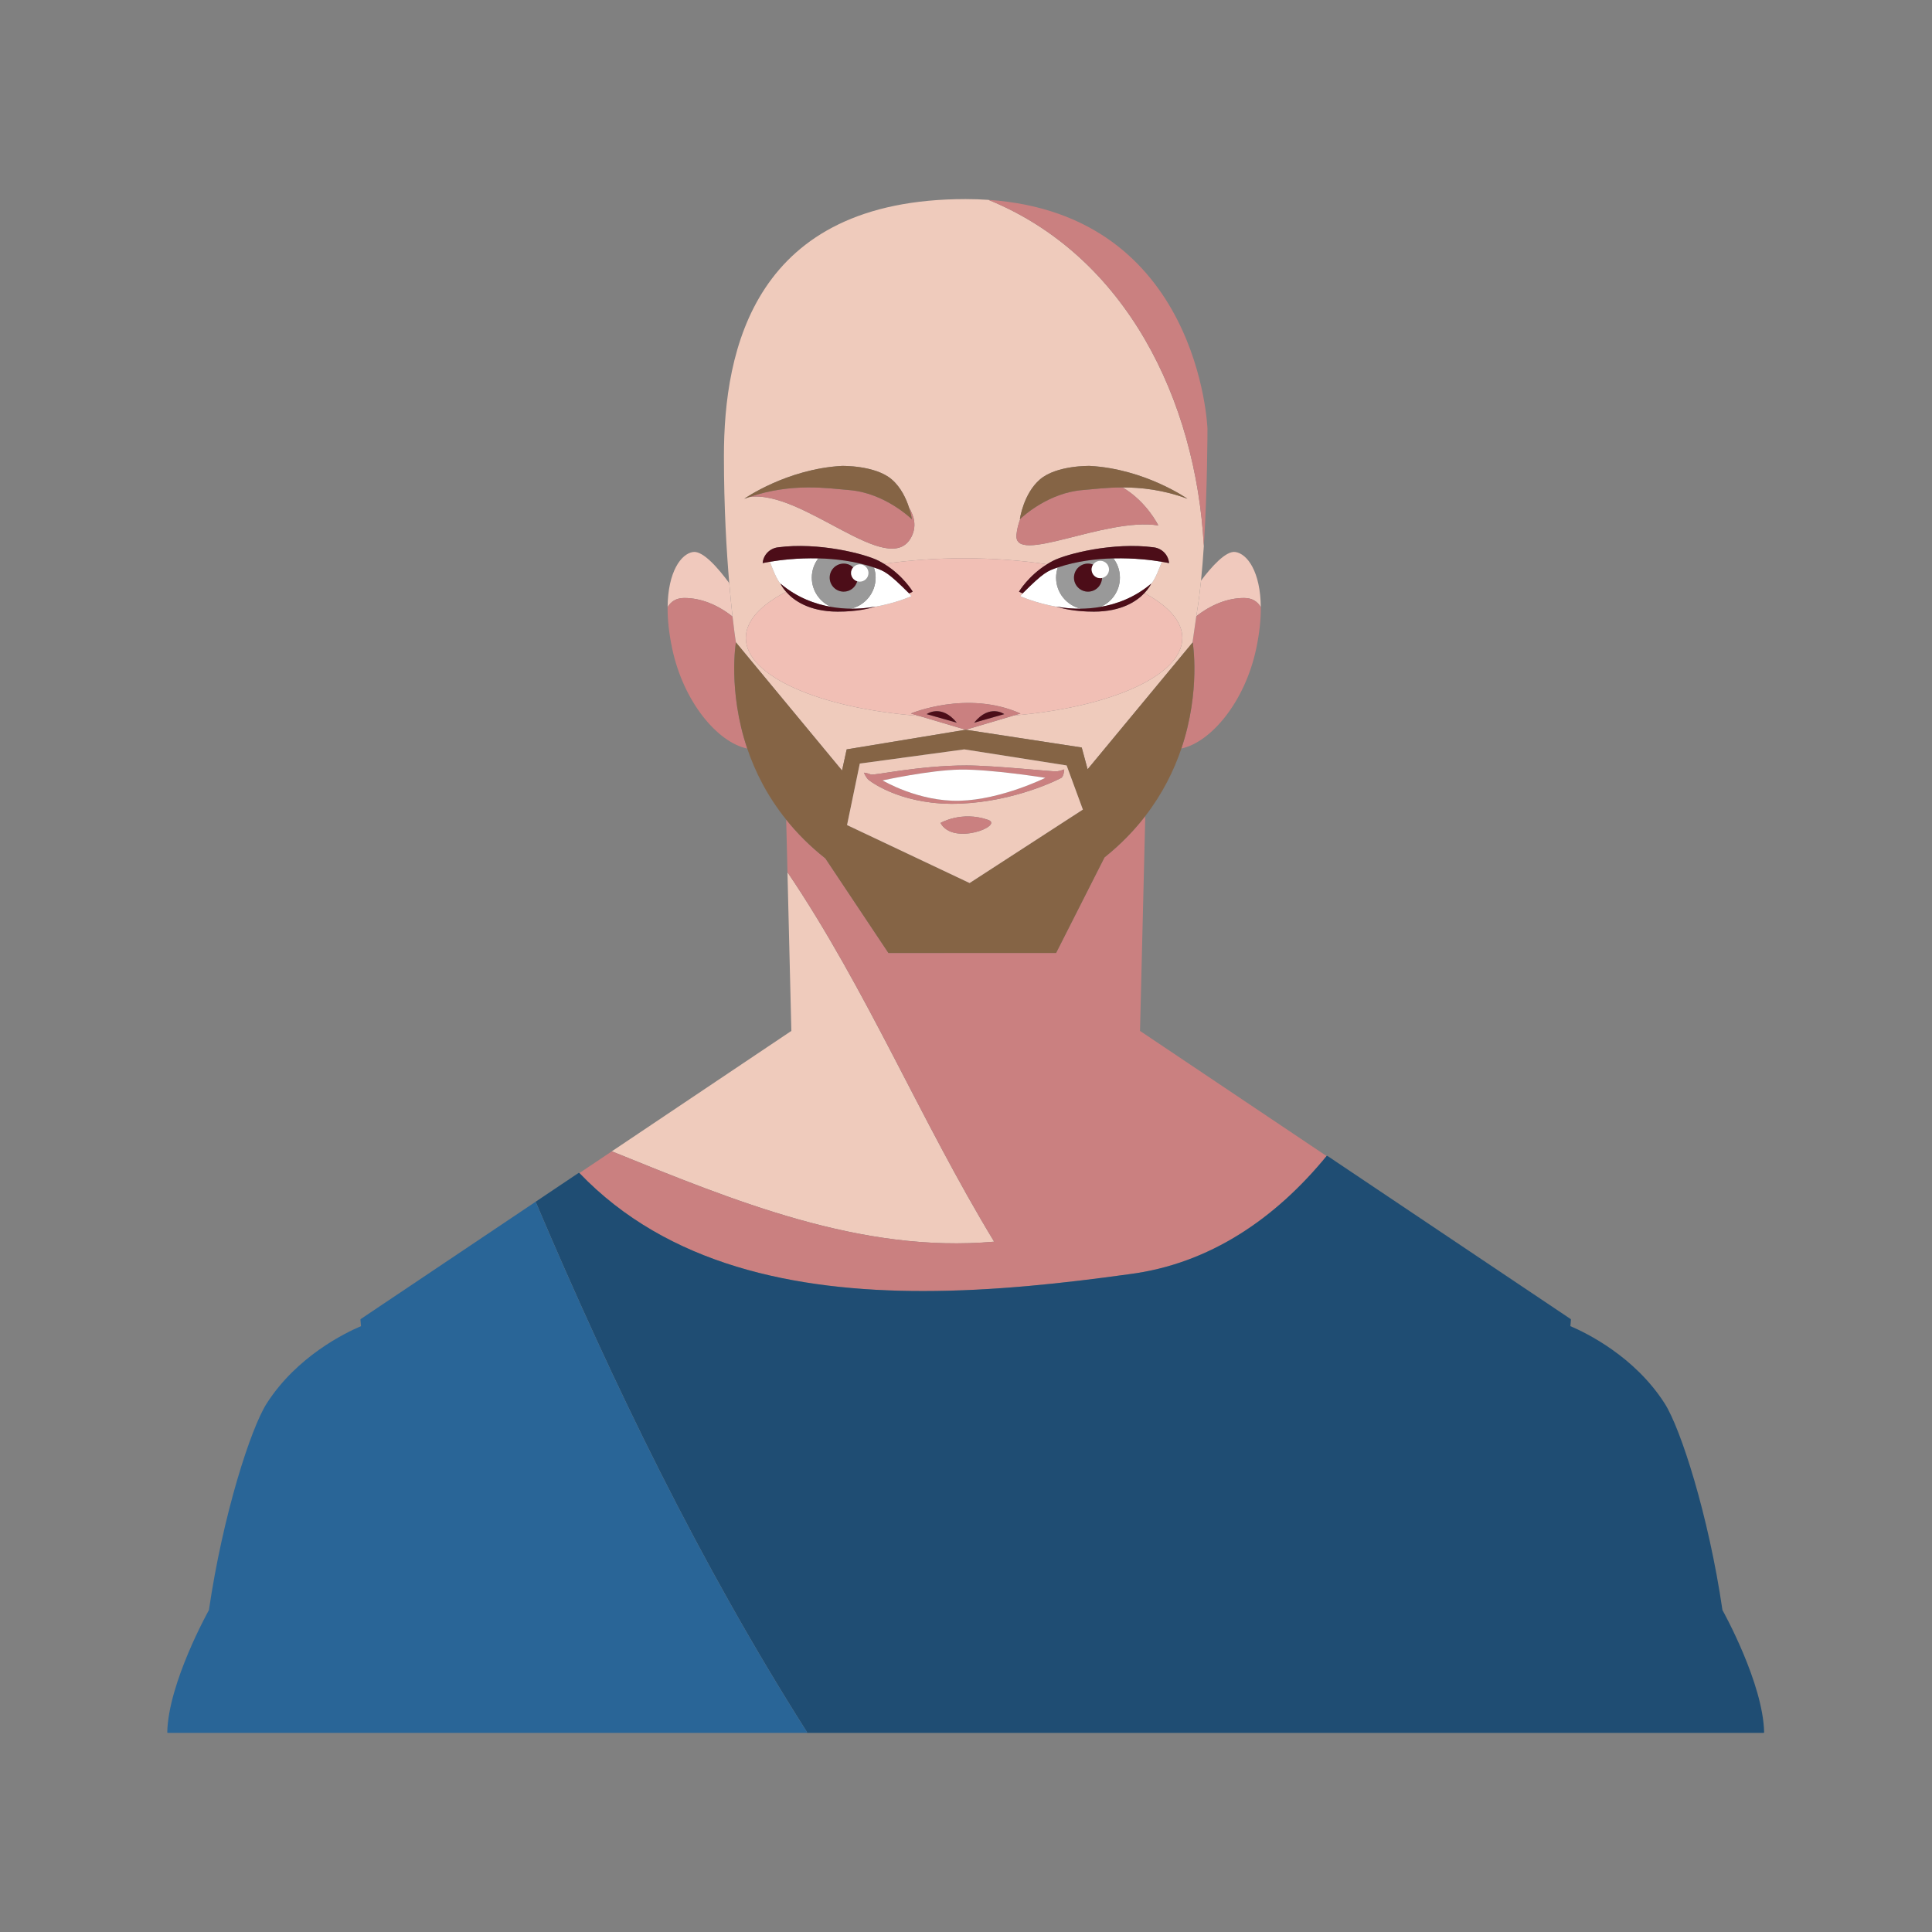 <?xml version="1.0" encoding="utf-8"?>
<!-- Generator: Adobe Illustrator 27.5.0, SVG Export Plug-In . SVG Version: 6.00 Build 0)  -->
<svg version="1.1" id="Capa_1" xmlns="http://www.w3.org/2000/svg" xmlns:xlink="http://www.w3.org/1999/xlink" x="0px" y="0px"
	 viewBox="0 0 2122 2122" style="enable-background:new 0 0 2122 2122;" xml:space="preserve">
<rect x="0" y="0" width="2122" height="2122" fill="#808080" stroke="none"/>
<g>
	<path style="fill:#EFCBBC;" d="M1091.913,1363.778c-81.008-133.428-139.337-275.922-227.001-405.822l2.422,98.787l1.851,75.552
		L682.94,1257.206l-10.952,7.342C806.672,1319.057,945.58,1376.689,1091.913,1363.778z"/>
	<path style="fill:#CA8080;" d="M1013.906,1418.01c77.793,0,155.62-8.701,226.119-18.475
		c88.634-11.318,160.955-61.301,217.028-129.807l-204.921-137.432l1.573-64.073l4.215-171.922
		c-12.117,15.698-26.821,31.04-44.795,45.408l-53.189,105.004H975.787l-69.267-103.903c-17.067-13.476-31.196-27.834-43.021-42.548
		l0.775,31.644l0.638,26.051c87.664,129.9,145.993,272.394,227.001,405.822c-146.333,12.911-285.242-44.721-419.926-99.23
		l-35.581,23.864C733.405,1389.693,873.576,1418.01,1013.906,1418.01z"/>
	<path style="fill:#F0C9BD;" d="M751.617,656.788c18.445,0,36.862,7.625,52.969,20.453c-1.086-9.573-2.368-21.993-3.625-36.775
		c-11.459-15.586-28.629-35.781-39.683-34.202c-13.311,1.9-27.674,21.919-28.015,60.545
		C736.942,660.695,742.652,656.788,751.617,656.788z"/>
	<path style="fill:#CA8080;" d="M808.284,705.523c-0.536-3.508-0.824-5.525-0.824-5.525s-1.213-8.083-2.875-22.758
		c-16.107-12.828-34.524-20.453-52.969-20.453c-8.965,0-14.675,3.907-18.354,10.022c-0.117,13.121,1.374,28.375,5.087,45.812
		c12.482,58.602,49.915,102.84,82.387,109.549C799.344,758.77,808.284,705.523,808.284,705.523z"/>
	<path style="fill:#F0C9BD;" d="M1313.935,676.87c15.995-12.604,34.236-20.083,52.507-20.083c8.965,0,14.675,3.907,18.353,10.022
		c-0.341-38.626-14.704-58.646-28.014-60.545c-10.422-1.491-26.27,16.375-37.657,31.483c-1.111,11.011-2.397,21.413-3.893,30.69
		C1314.841,670.853,1314.408,673.708,1313.935,676.87z"/>
	<path style="fill:#CA8080;" d="M1366.442,656.788c-18.27,0-36.512,7.479-52.507,20.083c-1.165,7.839-2.568,17.759-4.17,28.94
		l0.238-0.287c0,0,8.94,53.223-12.448,116.604c32.419-6.874,69.705-51.045,82.153-109.505c3.712-17.437,5.204-32.692,5.086-45.812
		C1381.117,660.695,1375.407,656.788,1366.442,656.788z"/>
	<path style="fill:#EFCBBC;" d="M807.461,699.998c0,0,0.287,2.017,0.824,5.525l0.005,0.005l116.57,140.77l5.072-23.216
		l130.728-21.574l-51.22-15.182c-108.668-8.316-190.275-43.493-190.275-85.632c0-18.88,16.434-36.346,44.283-50.646
		c-4.039-4.584-5.808-8.19-6.1-8.828c-4.209-4.288-9.364-17.671-11.722-24.224c-5.077,0.853-7.97,1.511-7.97,1.511
		c0.716-9.004,7.693-16.141,16.648-17.33c44.745-5.958,95.888,7.133,110.728,14.743c2.081,1.067,4.039,2.202,5.94,3.362
		c27.235-3.922,56.872-6.099,87.922-6.099c32.253,0,62.996,2.338,91.084,6.557c2.125-1.325,4.327-2.616,6.675-3.82
		c14.84-7.61,65.983-20.702,110.733-14.743c8.95,1.189,15.927,8.327,16.648,17.33c0,0-2.894-0.658-7.971-1.511
		c-2.358,6.548-7.508,19.922-11.722,24.214c-0.307,0.682-2.407,4.975-7.352,10.203c26.255,14.036,41.632,31.001,41.632,49.281
		c0,41.496-79.147,76.219-185.33,85.218l-52.628,15.596l127.444,19.508l6.465,23.903l115.196-139.108
		c1.602-11.181,3.006-21.101,4.17-28.94c0.472-3.162,0.906-6.017,1.296-8.433c1.496-9.277,2.782-19.679,3.893-30.69
		c1.223-12.097,2.241-24.94,3.079-37.948c-8.614-160.18-85.208-318.572-236.565-380.287c-8.053-0.55-16.346-0.853-24.945-0.853
		c-232.648,0-265.588,165.696-265.588,282.348c0,56.287,2.874,104.546,5.856,139.459c1.257,14.782,2.538,27.201,3.625,36.775
		C806.247,691.915,807.461,699.998,807.461,699.998z M1116.42,587.302c0.619-6.261,2.168-12.102,4.263-17.491l-0.536,0.507
		c0,0,3.82-28.024,22.08-43.737c18.256-15.708,54.772-14.86,54.772-14.86c60.716,3.396,107.211,36.092,107.211,36.092
		c-26.621-9.9-50.738-12.473-71.196-12.453c26.733,15.844,39.23,41.749,39.23,41.749
		C1213.653,567.769,1113.025,621.694,1116.42,587.302z M924.684,511.721c0,0,36.512-0.848,54.772,14.86
		c10.27,8.838,15.971,21.574,18.996,31.025c5.749,9.437,8.497,20.585,2.587,32.098c-24.438,47.6-119.649-52.741-178.266-43.717
		c-1.764,0.599-3.517,1.159-5.305,1.827C817.468,547.813,863.963,515.117,924.684,511.721z"/>
	<path style="fill:#CA8080;" d="M1322.203,599.799c4.044-62.782,4.01-128.984,4.01-128.984s-8.321-235.527-240.575-251.303
		C1236.995,281.227,1313.59,439.618,1322.203,599.799z"/>
	<path style="fill:#F1BFB5;" d="M1120.849,783.672l-7.561,2.241c106.183-8.999,185.33-43.722,185.33-85.218
		c0-18.28-15.377-35.245-41.632-49.281c-8.419,8.906-25.072,20.316-55.372,20.38c-21.378,0.049-35.177-3.634-39.868-5.116
		c-23.936-4.073-41.101-11.868-41.101-11.868s0.921-1.149,2.49-3.04l-3.937-1.934c0,0,10.139-17.252,30.777-30.095
		c-28.087-4.219-58.831-6.557-91.084-6.557c-31.05,0-60.687,2.178-87.922,6.099c21.135,12.887,31.513,30.553,31.513,30.553
		l-3.932,1.934c1.569,1.891,2.49,3.04,2.49,3.04s-17.169,7.8-41.111,11.868c-4.692,1.481-18.485,5.165-39.864,5.116
		c-31.878-0.068-48.653-12.687-56.618-21.744c-27.849,14.3-44.283,31.766-44.283,50.646c0,42.139,81.608,77.315,190.275,85.632
		l-8.965-2.655C1000.474,783.672,1062.252,757.562,1120.849,783.672z"/>
	<path style="fill:#1F4D73;" d="M1891.84,1768.397c-15.284-104.497-45.929-199.474-63.421-226.87
		c-33.111-51.805-86.202-77.568-103.61-84.965l0.628-7.196l-0.273-0.57l-267.245-179.235l-0.828,0.122l-0.039,0.044
		c-56.073,68.507-128.394,118.49-217.028,129.807c-70.499,9.774-148.326,18.475-226.119,18.475
		c-140.331,0-280.501-28.317-377.5-129.598l-0.078-0.078l-0.794-0.083l-47.844,32.088l0.521-0.083l0.4,0.355
		c85.622,201.408,180.589,397.208,297.68,581.715l0.019,0.638l-0.546,0.322H1936.99l0.443-0.185l0.181-0.453
		C1936.424,1848.64,1893.014,1770.521,1891.84,1768.397z"/>
	<path style="fill:#296597;" d="M886.292,1902.326c-117.091-184.506-212.058-380.306-297.68-581.715l-0.4-0.355l-0.521,0.083
		l-191.532,128.458l-0.278,0.57l0.634,7.191c-17.398,7.396-70.5,33.16-103.615,84.969c-17.491,27.401-48.141,122.373-63.42,226.87
		c-1.174,2.124-44.585,80.243-45.773,134.25l0.181,0.453l0.443,0.185h701.436l0.546-0.322L886.292,1902.326z"/>
	<path style="fill:#856445;" d="M906.521,942.809l69.267,103.903h184.151l53.189-105.004c17.974-14.368,32.677-29.71,44.795-45.408
		c19.011-24.628,31.517-50.119,39.634-74.173c21.388-63.381,12.448-116.604,12.448-116.604l-0.238,0.287l-115.196,139.108
		l-6.465-23.903l-127.444-19.508l-130.728,21.574l-5.072,23.216l-116.57-140.77l-0.005-0.005c0,0-8.94,53.247,12.453,116.648
		c8.551,25.335,21.993,52.258,42.762,78.09C875.325,914.975,889.454,929.333,906.521,942.809z M944.357,838.658l114.782-15.576
		l112.389,17.642l17.832,48.463l-124.41,80.673l-134.597-63.654L944.357,838.658z"/>
	<path style="fill:#EFCBBC;" d="M1189.361,889.187l-17.832-48.463l-112.389-17.642l-114.782,15.576l-14.003,67.547l134.597,63.654
		L1189.361,889.187z M948.883,848.656c0,0,4.492,0.497,7.528,1.998c3.03,1.496,52.37-9.929,105.125-9.929
		c30.042,0,95.196,6.943,99.064,6.538c3.874-0.404,8.297-2.202,8.297-2.202s-0.361,7.659-3.298,9.34
		c-2.933,1.686-50.324,25.759-110.748,28.277c-61.145,2.548-96.014-22.294-100.633-25.953
		C951.241,854.361,948.883,848.656,948.883,848.656z M1033.02,903.881c0,0,23.079-13.608,52.229-3.396
		C1103.08,906.731,1046.735,929.367,1033.02,903.881z"/>
	<path style="fill:#CA8080;" d="M1054.851,882.677c60.424-2.518,107.815-26.592,110.748-28.277c2.938-1.681,3.298-9.34,3.298-9.34
		s-4.424,1.798-8.297,2.202c-3.868,0.405-69.023-6.538-99.064-6.538c-52.755,0-102.095,11.425-105.125,9.929
		c-3.035-1.501-7.528-1.998-7.528-1.998s2.358,5.705,5.335,8.068C958.837,860.383,993.707,885.226,1054.851,882.677z
		 M1054.555,845.284c33.617-0.531,93.603,9.048,93.603,9.048s-48.317,23.922-93.881,25.165
		c-45.559,1.237-84.877-22.329-84.877-22.329S1020.932,845.815,1054.555,845.284z"/>
	<path style="fill:#FFFFFF;" d="M1148.157,854.332c0,0-59.986-9.578-93.603-9.048c-33.623,0.531-85.155,11.883-85.155,11.883
		s39.318,23.566,84.877,22.329C1099.841,878.254,1148.157,854.332,1148.157,854.332z"/>
	<path style="fill:#CA8080;" d="M1085.249,900.485c-29.15-10.212-52.229,3.396-52.229,3.396
		C1046.735,929.367,1103.08,906.731,1085.249,900.485z"/>
	<path style="fill:#CA8080;" d="M1120.849,783.672c-58.597-26.11-120.375,0-120.375,0l8.965,2.655l51.22,15.182l52.628-15.596
		L1120.849,783.672z M1017.789,784.373c0,0,15.922-11.766,33.116,9.408L1017.789,784.373z M1069.906,793.781
		c17.199-21.174,33.121-9.408,33.121-9.408L1069.906,793.781z"/>
	<path style="fill:#4C0D18;" d="M1017.789,784.373l33.116,9.408C1033.711,772.607,1017.789,784.373,1017.789,784.373z"/>
	<path style="fill:#4C0D18;" d="M1069.906,793.781l33.121-9.408C1103.027,784.373,1087.105,772.607,1069.906,793.781z"/>
	<path style="fill:#FFFFFF;" d="M1222.856,613.275c4.541,5.876,7.187,13.218,7.187,21.174c0,14.455-8.819,26.845-21.369,32.161
		c17.588-3.026,37.573-10.178,55.746-25.574l-0.083,0.175c4.214-4.292,9.364-17.666,11.722-24.214
		C1265.667,615.248,1246.038,612.695,1222.856,613.275z"/>
	<path style="fill:#FFFFFF;" d="M1187.202,668.564c-15.591-3.537-27.264-17.462-27.264-34.115c0-3.942,0.712-7.693,1.92-11.225
		l-0.034,0.01c-11.712,3.922-15.62,5.554-38.684,28.541l-0.004-0.005c-1.569,1.891-2.49,3.04-2.49,3.04s17.165,7.795,41.101,11.868
		c-1.179-0.375-1.808-0.614-1.808-0.614S1170.949,668.753,1187.202,668.564z"/>
	<path style="fill:#999999;" d="M1187.202,668.564c6.451-0.078,13.73-0.624,21.472-1.954c12.55-5.316,21.369-17.706,21.369-32.161
		c0-7.957-2.646-15.298-7.187-21.174c-19.011,0.473-40.385,3.05-60.998,9.949c-1.208,3.532-1.92,7.284-1.92,11.225
		C1159.938,651.102,1171.611,665.026,1187.202,668.564z M1194.997,619.024c1.988,0,3.873,0.409,5.623,1.091
		c1.72-2.528,4.619-4.195,7.912-4.195c5.281,0,9.559,4.283,9.559,9.564c0,4.648-3.323,8.516-7.727,9.374
		c-0.234,8.302-7.001,14.977-15.367,14.977c-8.506,0-15.405-6.899-15.405-15.405
		C1179.592,625.923,1186.491,619.024,1194.997,619.024z"/>
	<path style="fill:#4C0D18;" d="M1194.997,649.835c8.366,0,15.133-6.674,15.367-14.977c-0.594,0.117-1.203,0.185-1.832,0.185
		c-5.281,0-9.564-4.283-9.564-9.559c0-1.988,0.609-3.835,1.652-5.369c-1.749-0.682-3.635-1.091-5.623-1.091
		c-8.506,0-15.405,6.899-15.405,15.406C1179.592,642.936,1186.491,649.835,1194.997,649.835z"/>
	<path style="fill:#FFFFFF;" d="M1208.532,635.043c0.629,0,1.238-0.068,1.832-0.185c4.404-0.858,7.727-4.726,7.727-9.374
		c0-5.281-4.278-9.564-9.559-9.564c-3.293,0-6.192,1.666-7.912,4.195c-1.043,1.535-1.652,3.382-1.652,5.369
		C1198.968,630.761,1203.251,635.043,1208.532,635.043z"/>
	<path style="fill:#4C0D18;" d="M1119.198,649.835l3.937,1.934l0.004,0.005c23.065-22.987,26.972-24.618,38.684-28.541l0.034-0.01
		c20.614-6.899,41.988-9.476,60.998-9.949c23.182-0.58,42.811,1.973,53.204,3.722c5.077,0.853,7.971,1.511,7.971,1.511
		c-0.721-9.004-7.698-16.141-16.648-17.33c-44.75-5.958-95.893,7.133-110.733,14.743c-2.348,1.203-4.55,2.495-6.675,3.82
		C1129.336,632.583,1119.198,649.835,1119.198,649.835z"/>
	<path style="fill:#4C0D18;" d="M1208.674,666.61c-7.742,1.33-15.021,1.875-21.472,1.954c-16.253,0.19-27.264-2.5-27.264-2.5
		s0.629,0.238,1.808,0.614c4.692,1.481,18.49,5.165,39.868,5.116c30.3-0.063,46.953-11.474,55.372-20.38
		c4.945-5.228,7.045-9.52,7.352-10.203l0.083-0.175C1246.247,656.432,1226.262,663.584,1208.674,666.61z"/>
	<path style="fill:#CA8080;" d="M1272.245,577.109c0,0-12.496-25.905-39.23-41.749c-17.715,0.02-32.697,1.983-44.083,2.899
		c-36.531,2.948-64.287,27.834-68.248,31.552c-2.095,5.389-3.644,11.23-4.263,17.491
		C1113.025,621.694,1213.653,567.769,1272.245,577.109z"/>
	<path style="fill:#856445;" d="M1233.015,535.36c20.458-0.019,44.575,2.553,71.196,12.453c0,0-46.495-32.697-107.211-36.092
		c0,0-36.516-0.848-54.772,14.86c-18.261,15.712-22.08,43.737-22.08,43.737l0.536-0.507c3.961-3.717,31.718-28.604,68.248-31.552
		C1200.318,537.343,1215.3,535.38,1233.015,535.36z"/>
	<path style="fill:#FFFFFF;" d="M913.01,666.61c-12.551-5.316-21.374-17.706-21.374-32.161c0-7.957,2.65-15.298,7.186-21.174
		c-23.172-0.58-42.806,1.973-53.199,3.722c2.358,6.553,7.513,19.937,11.722,24.224l-0.083-0.185
		C875.436,656.437,895.422,663.584,913.01,666.61z"/>
	<path style="fill:#FFFFFF;" d="M959.855,623.233l-0.029-0.01c1.203,3.532,1.914,7.284,1.914,11.225
		c0,16.653-11.678,30.577-27.259,34.115c16.248,0.19,27.259-2.5,27.259-2.5s-0.628,0.238-1.812,0.614
		c23.941-4.068,41.111-11.868,41.111-11.868s-0.921-1.149-2.49-3.04l-0.005,0.005C975.48,628.788,971.568,627.156,959.855,623.233z"
		/>
	<path style="fill:#999999;" d="M961.741,634.449c0-3.942-0.711-7.693-1.914-11.225c-20.614-6.899-41.988-9.476-61.004-9.949
		c-4.536,5.876-7.186,13.218-7.186,21.174c0,14.455,8.823,26.845,21.374,32.161c7.742,1.33,15.021,1.875,21.471,1.954
		C950.062,665.026,961.741,651.102,961.741,634.449z M941.497,638.424c-1.769,6.558-7.698,11.41-14.816,11.41
		c-8.507,0-15.406-6.899-15.406-15.405c0-8.507,6.899-15.406,15.406-15.406c4.044,0,7.693,1.588,10.441,4.136
		c1.749-2.052,4.327-3.377,7.235-3.377c5.281,0,9.564,4.278,9.564,9.559c0,5.281-4.283,9.564-9.564,9.564
		C943.354,638.907,942.408,638.712,941.497,638.424z"/>
	<path style="fill:#4C0D18;" d="M934.798,629.343c0-2.373,0.891-4.512,2.324-6.182c-2.748-2.548-6.397-4.136-10.441-4.136
		c-8.507,0-15.406,6.899-15.406,15.406c0,8.506,6.899,15.405,15.406,15.405c7.118,0,13.047-4.852,14.816-11.41
		C937.624,637.202,934.798,633.62,934.798,629.343z"/>
	<path style="fill:#FFFFFF;" d="M953.921,629.343c0-5.281-4.283-9.559-9.564-9.559c-2.909,0-5.486,1.325-7.235,3.377
		c-1.432,1.671-2.324,3.81-2.324,6.182c0,4.278,2.826,7.859,6.699,9.082c0.911,0.288,1.856,0.482,2.86,0.482
		C949.639,638.907,953.921,634.624,953.921,629.343z"/>
	<path style="fill:#4C0D18;" d="M898.822,613.275c19.016,0.473,40.39,3.05,61.004,9.949l0.029,0.01
		c11.713,3.922,15.625,5.554,38.69,28.541l0.005-0.005l3.932-1.934c0,0-10.378-17.666-31.513-30.553
		c-1.9-1.159-3.859-2.294-5.94-3.362c-14.84-7.61-65.983-20.702-110.728-14.743c-8.955,1.189-15.932,8.327-16.648,17.33
		c0,0,2.894-0.658,7.97-1.511C856.016,615.248,875.651,612.695,898.822,613.275z"/>
	<path style="fill:#4C0D18;" d="M920.065,671.794c21.379,0.049,35.172-3.634,39.864-5.116c1.184-0.375,1.812-0.614,1.812-0.614
		s-11.011,2.689-27.259,2.5c-6.451-0.078-13.73-0.624-21.471-1.954c-17.588-3.026-37.574-10.173-55.747-25.574l0.083,0.185
		c0.292,0.638,2.061,4.244,6.1,8.828C871.412,659.107,888.187,671.725,920.065,671.794z"/>
	<path style="fill:#CA8080;" d="M932.747,538.259c-23.644-1.905-62.689-8.351-109.973,7.727
		c58.617-9.023,153.827,91.318,178.266,43.717c5.91-11.513,3.162-22.66-2.587-32.098c2.353,7.347,3.084,12.712,3.084,12.712
		S972.236,541.446,932.747,538.259z"/>
	<path style="fill:#856445;" d="M932.747,538.259c39.489,3.186,68.789,32.058,68.789,32.058s-0.731-5.364-3.084-12.712
		c-3.025-9.452-8.726-22.187-18.996-31.025c-18.26-15.708-54.772-14.86-54.772-14.86c-60.721,3.396-107.215,36.092-107.215,36.092
		c1.788-0.668,3.542-1.228,5.305-1.827C870.058,529.909,909.103,536.354,932.747,538.259z"/>
</g>
</svg>
